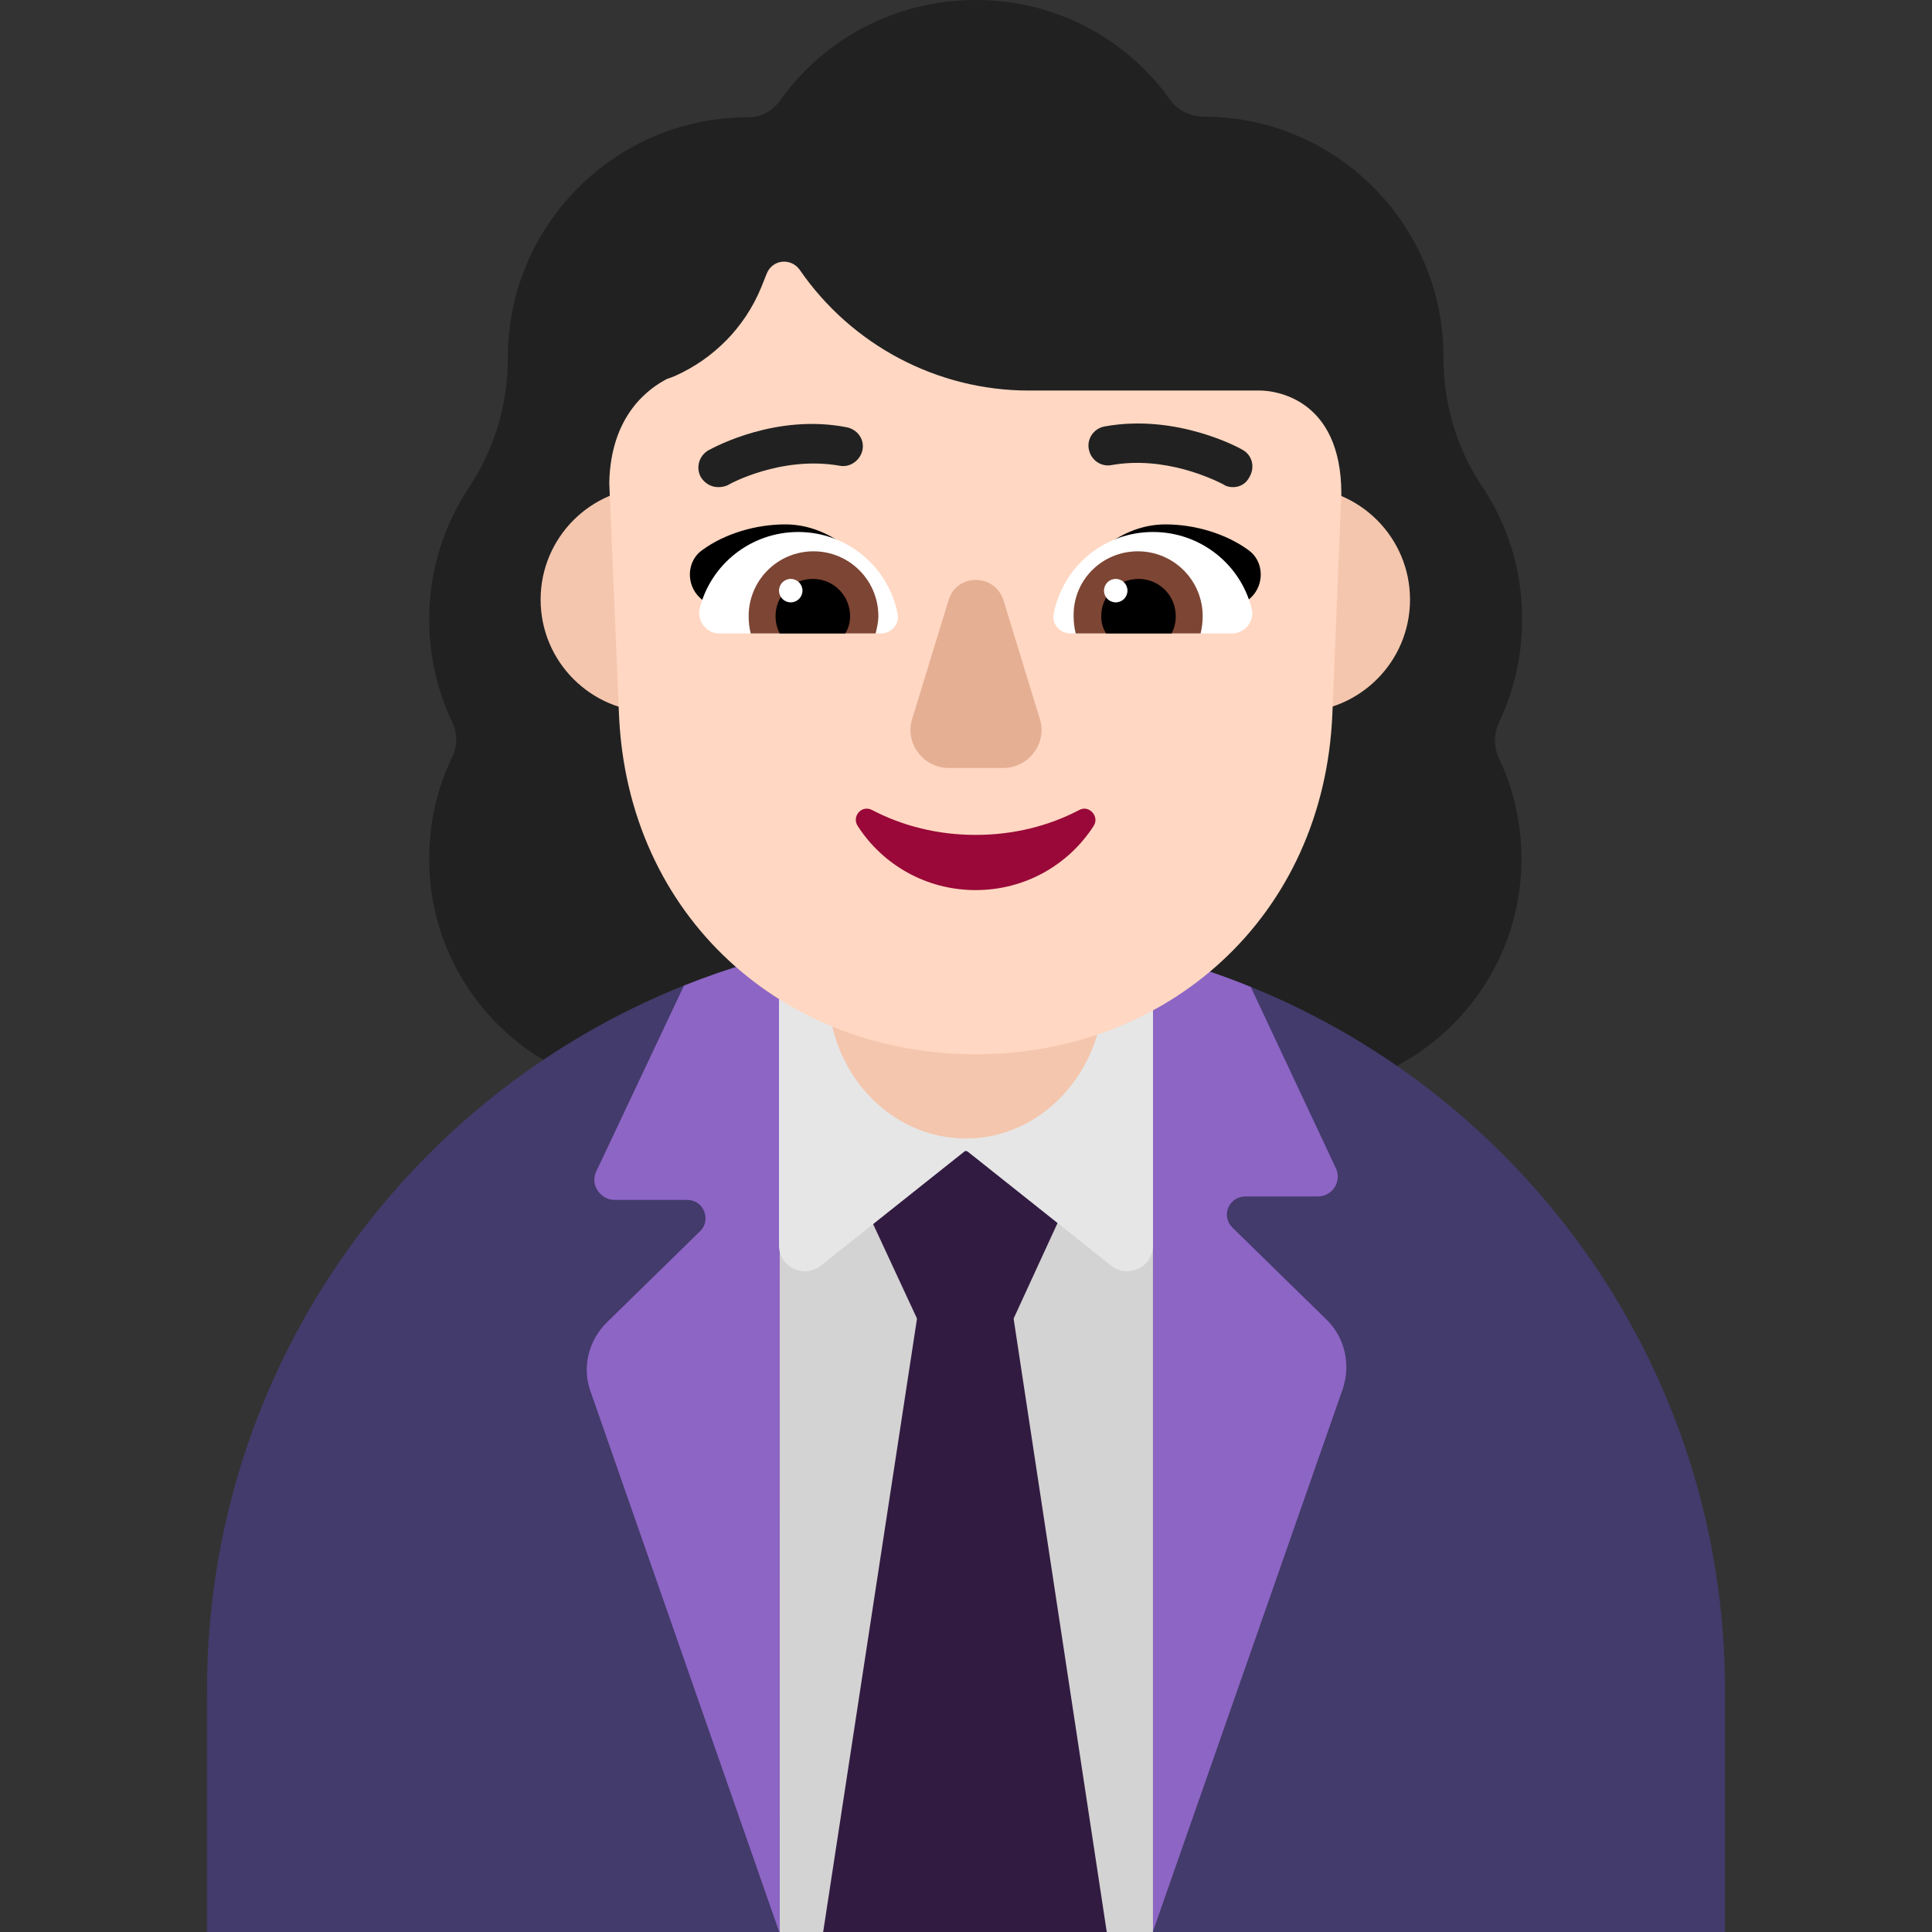 <svg viewBox="2 2 28 28" xmlns="http://www.w3.org/2000/svg">
<rect x="2" y="2" width="28" height="28" fill="#333333" stroke="none"/>
<path d="M23.72 12.48C23.94 12.02 24.06 11.51 24.06 10.97C24.06 10.26 23.85 9.6 23.48 9.05C23.11 8.5 22.92 7.85 22.92 7.18V7.17C22.92 5.25 21.36 3.69 19.44 3.69C19.25 3.69 19.07 3.6 18.96 3.45C18.34 2.57 17.31 2 16.14 2C14.97 2 13.94 2.57 13.31 3.45C13.2 3.61 13.03 3.7 12.84 3.7C10.92 3.7 9.36 5.26 9.36 7.18V7.19C9.36 7.86 9.17 8.5 8.8 9.06C8.44 9.6 8.22 10.26 8.22 10.97C8.22 11.51 8.34 12.02 8.56 12.48C8.63 12.63 8.63 12.81 8.56 12.96C8.34 13.41 8.22 13.91 8.22 14.45C8.22 16.32 9.74 17.84 11.61 17.84H20.66C22.53 17.84 24.05 16.32 24.05 14.45C24.05 13.92 23.93 13.41 23.71 12.96C23.65 12.81 23.65 12.63 23.72 12.48Z" fill="#212121"/>
<path d="M15.996 15.996L11.915 16.282C7.861 17.902 5 21.864 5 26.5V30H27V26.5C27 21.886 24.151 17.931 20.119 16.299L15.996 15.996Z" fill="#433B6B"/>
<path d="M18.71 16.12H13.29L13.3 30H18.71V16.12Z" fill="#D3D3D3"/>
<path d="M18.874 15.88L18.71 16.04V29.99L21.46 22.13C21.58 21.77 21.49 21.38 21.22 21.12L19.86 19.79C19.69 19.62 19.81 19.34 20.05 19.34H21.1C21.31 19.34 21.45 19.12 21.36 18.93L20.13 16.31C20.129 16.307 20.127 16.304 20.126 16.302C19.72 16.137 19.302 15.996 18.874 15.88Z" fill="#8D65C5"/>
<path d="M11.913 16.283C11.912 16.285 11.911 16.288 11.91 16.29L10.64 18.98C10.55 19.17 10.7 19.39 10.91 19.39H11.96C12.2 19.39 12.31 19.68 12.15 19.84L10.79 21.17C10.53 21.43 10.43 21.82 10.56 22.17L13.29 29.99H13.3V16.09L12.875 15.949C12.548 16.046 12.227 16.157 11.913 16.283Z" fill="#8D65C5"/>
<path d="M15.99 18.68L14.31 19L15.29 21.11L13.93 30H18.04L16.69 21.11L17.66 19L15.99 18.68Z" fill="#321B41"/>
<path d="M16 15.31H13.29V20.05C13.29 20.36 13.65 20.54 13.9 20.34L16 18.67L18.1 20.34C18.35 20.54 18.71 20.36 18.71 20.05V15.31H16V15.31Z" fill="#E6E6E6"/>
<path d="M13.095 10.69C13.095 11.59 12.365 12.32 11.465 12.32C10.565 12.32 9.835 11.59 9.835 10.69C9.835 9.79 10.565 9.06 11.465 9.06C12.365 9.06 13.095 9.79 13.095 10.69Z" fill="#F4C6AD"/>
<path d="M22.435 10.69C22.435 11.59 21.705 12.32 20.805 12.32C19.905 12.32 19.175 11.59 19.175 10.69C19.175 9.79 19.905 9.06 20.805 9.06C21.705 9.06 22.435 9.79 22.435 10.69Z" fill="#F4C6AD"/>
<path d="M16 18.5C14.894 18.5 14 17.536 14 16.343V13.657C14 12.464 14.894 11.5 16 11.5C17.106 11.5 18 12.464 18 13.657V16.343C17.99 17.536 17.096 18.5 16 18.5Z" fill="#F4C6AD"/>
<path d="M20.26 7.66H16.91C15.58 7.66 14.34 7 13.59 5.91C13.46 5.73 13.19 5.76 13.11 5.97L13.03 6.17C12.79 6.75 12.34 7.2 11.78 7.45C11.75 7.46 11.71 7.48 11.67 7.49C11.42 7.62 10.85 8 10.83 9L10.97 12.34C11.09 15.3 13.37 17.28 16.14 17.28C18.91 17.28 21.19 15.3 21.31 12.34L21.44 9.16C21.44 7.76 20.46 7.66 20.26 7.66Z" fill="#FFD7C2"/>
<path d="M13.38 9.6C13.98 9.6 14.46 10.01 14.76 10.47C14.499 10.55 14.245 10.623 13.992 10.695C13.547 10.824 13.106 10.95 12.64 11.11L12.14 10.66C11.94 10.47 11.95 10.13 12.18 9.97C12.51 9.73 12.96 9.6 13.38 9.6Z" fill="black"/>
<path d="M18.89 9.6C18.3 9.6 17.81 10.01 17.51 10.47C17.753 10.543 17.99 10.611 18.224 10.678C18.692 10.812 19.15 10.943 19.63 11.11L20.13 10.66C20.33 10.47 20.32 10.13 20.09 9.97C19.76 9.73 19.31 9.6 18.89 9.6Z" fill="black"/>
<path d="M12.14 10.82C12.3 10.18 12.88 9.71 13.57 9.71C14.28 9.71 14.88 10.22 15.01 10.9C15.04 11.04 14.92 11.18 14.77 11.18H12.42C12.24 11.18 12.1 11 12.14 10.82Z" fill="white"/>
<path d="M20.14 10.82C19.98 10.18 19.4 9.71 18.71 9.71C17.99 9.71 17.4 10.22 17.27 10.9C17.24 11.04 17.36 11.18 17.51 11.18H19.86C20.04 11.18 20.19 11 20.14 10.82Z" fill="white"/>
<path d="M12.85 10.93C12.85 10.41 13.27 9.99 13.79 9.99C14.31 9.99 14.73 10.41 14.73 10.93C14.73 11.01 14.71 11.1 14.69 11.18H12.88C12.86 11.1 12.85 11.02 12.85 10.93Z" fill="#7D4533"/>
<path d="M19.43 10.93C19.43 10.41 19.01 9.99 18.49 9.99C17.97 9.99 17.55 10.41 17.56 10.93C17.56 11.02 17.57 11.1 17.59 11.18H19.4C19.42 11.1 19.43 11.02 19.43 10.93Z" fill="#7D4533"/>
<path d="M13.78 10.39C14.08 10.39 14.32 10.63 14.32 10.93C14.32 11.02 14.3 11.1 14.25 11.18H13.3C13.26 11.1 13.24 11.02 13.24 10.93C13.24 10.63 13.48 10.39 13.78 10.39Z" fill="black"/>
<path d="M18.5 10.39C18.2 10.39 17.96 10.63 17.96 10.93C17.96 11.02 17.98 11.1 18.03 11.18H18.98C19.02 11.1 19.04 11.02 19.04 10.93C19.04 10.63 18.8 10.39 18.5 10.39Z" fill="black"/>
<path d="M13.63 10.56C13.63 10.654 13.554 10.73 13.46 10.73C13.366 10.73 13.29 10.654 13.29 10.56C13.29 10.466 13.366 10.39 13.46 10.39C13.554 10.39 13.63 10.466 13.63 10.56Z" fill="white"/>
<path d="M18.34 10.56C18.34 10.654 18.264 10.73 18.17 10.73C18.076 10.73 18 10.654 18 10.56C18 10.466 18.076 10.39 18.17 10.39C18.264 10.39 18.34 10.466 18.34 10.56Z" fill="white"/>
<path d="M16.14 14.1C15.59 14.1 15.08 13.97 14.64 13.74C14.49 13.66 14.34 13.83 14.43 13.97C14.79 14.53 15.42 14.9 16.14 14.9C16.86 14.9 17.49 14.53 17.85 13.97C17.94 13.83 17.78 13.66 17.64 13.74C17.2 13.97 16.69 14.1 16.14 14.1Z" fill="#990838"/>
<path d="M15.75 10.69L15.22 12.42C15.11 12.77 15.38 13.13 15.75 13.13H16.54C16.91 13.13 17.18 12.77 17.07 12.42L16.54 10.69C16.41 10.31 15.87 10.31 15.75 10.69Z" fill="#E5AF93"/>
<path d="M19.73 9.02C19.77 9.05 19.82 9.06 19.87 9.06C19.97 9.06 20.06 9.01 20.11 8.91C20.19 8.77 20.15 8.6 20.01 8.52C19.98 8.5 19.06 7.99 18.01 8.18C17.85 8.21 17.75 8.36 17.78 8.51C17.81 8.67 17.96 8.77 18.11 8.74C18.887 8.603 19.59 8.951 19.712 9.011C19.723 9.017 19.73 9.02 19.73 9.02Z" fill="#212121"/>
<path d="M12.16 8.92C12.22 9.01 12.31 9.06 12.41 9.06C12.46 9.06 12.51 9.05 12.55 9.03C12.56 9.02 13.32 8.6 14.17 8.75C14.32 8.78 14.47 8.67 14.5 8.52C14.53 8.37 14.43 8.22 14.26 8.19C13.253 7.998 12.375 8.468 12.269 8.525C12.265 8.527 12.26 8.53 12.26 8.53C12.13 8.61 12.08 8.78 12.16 8.92Z" fill="#212121"/>
</svg>
